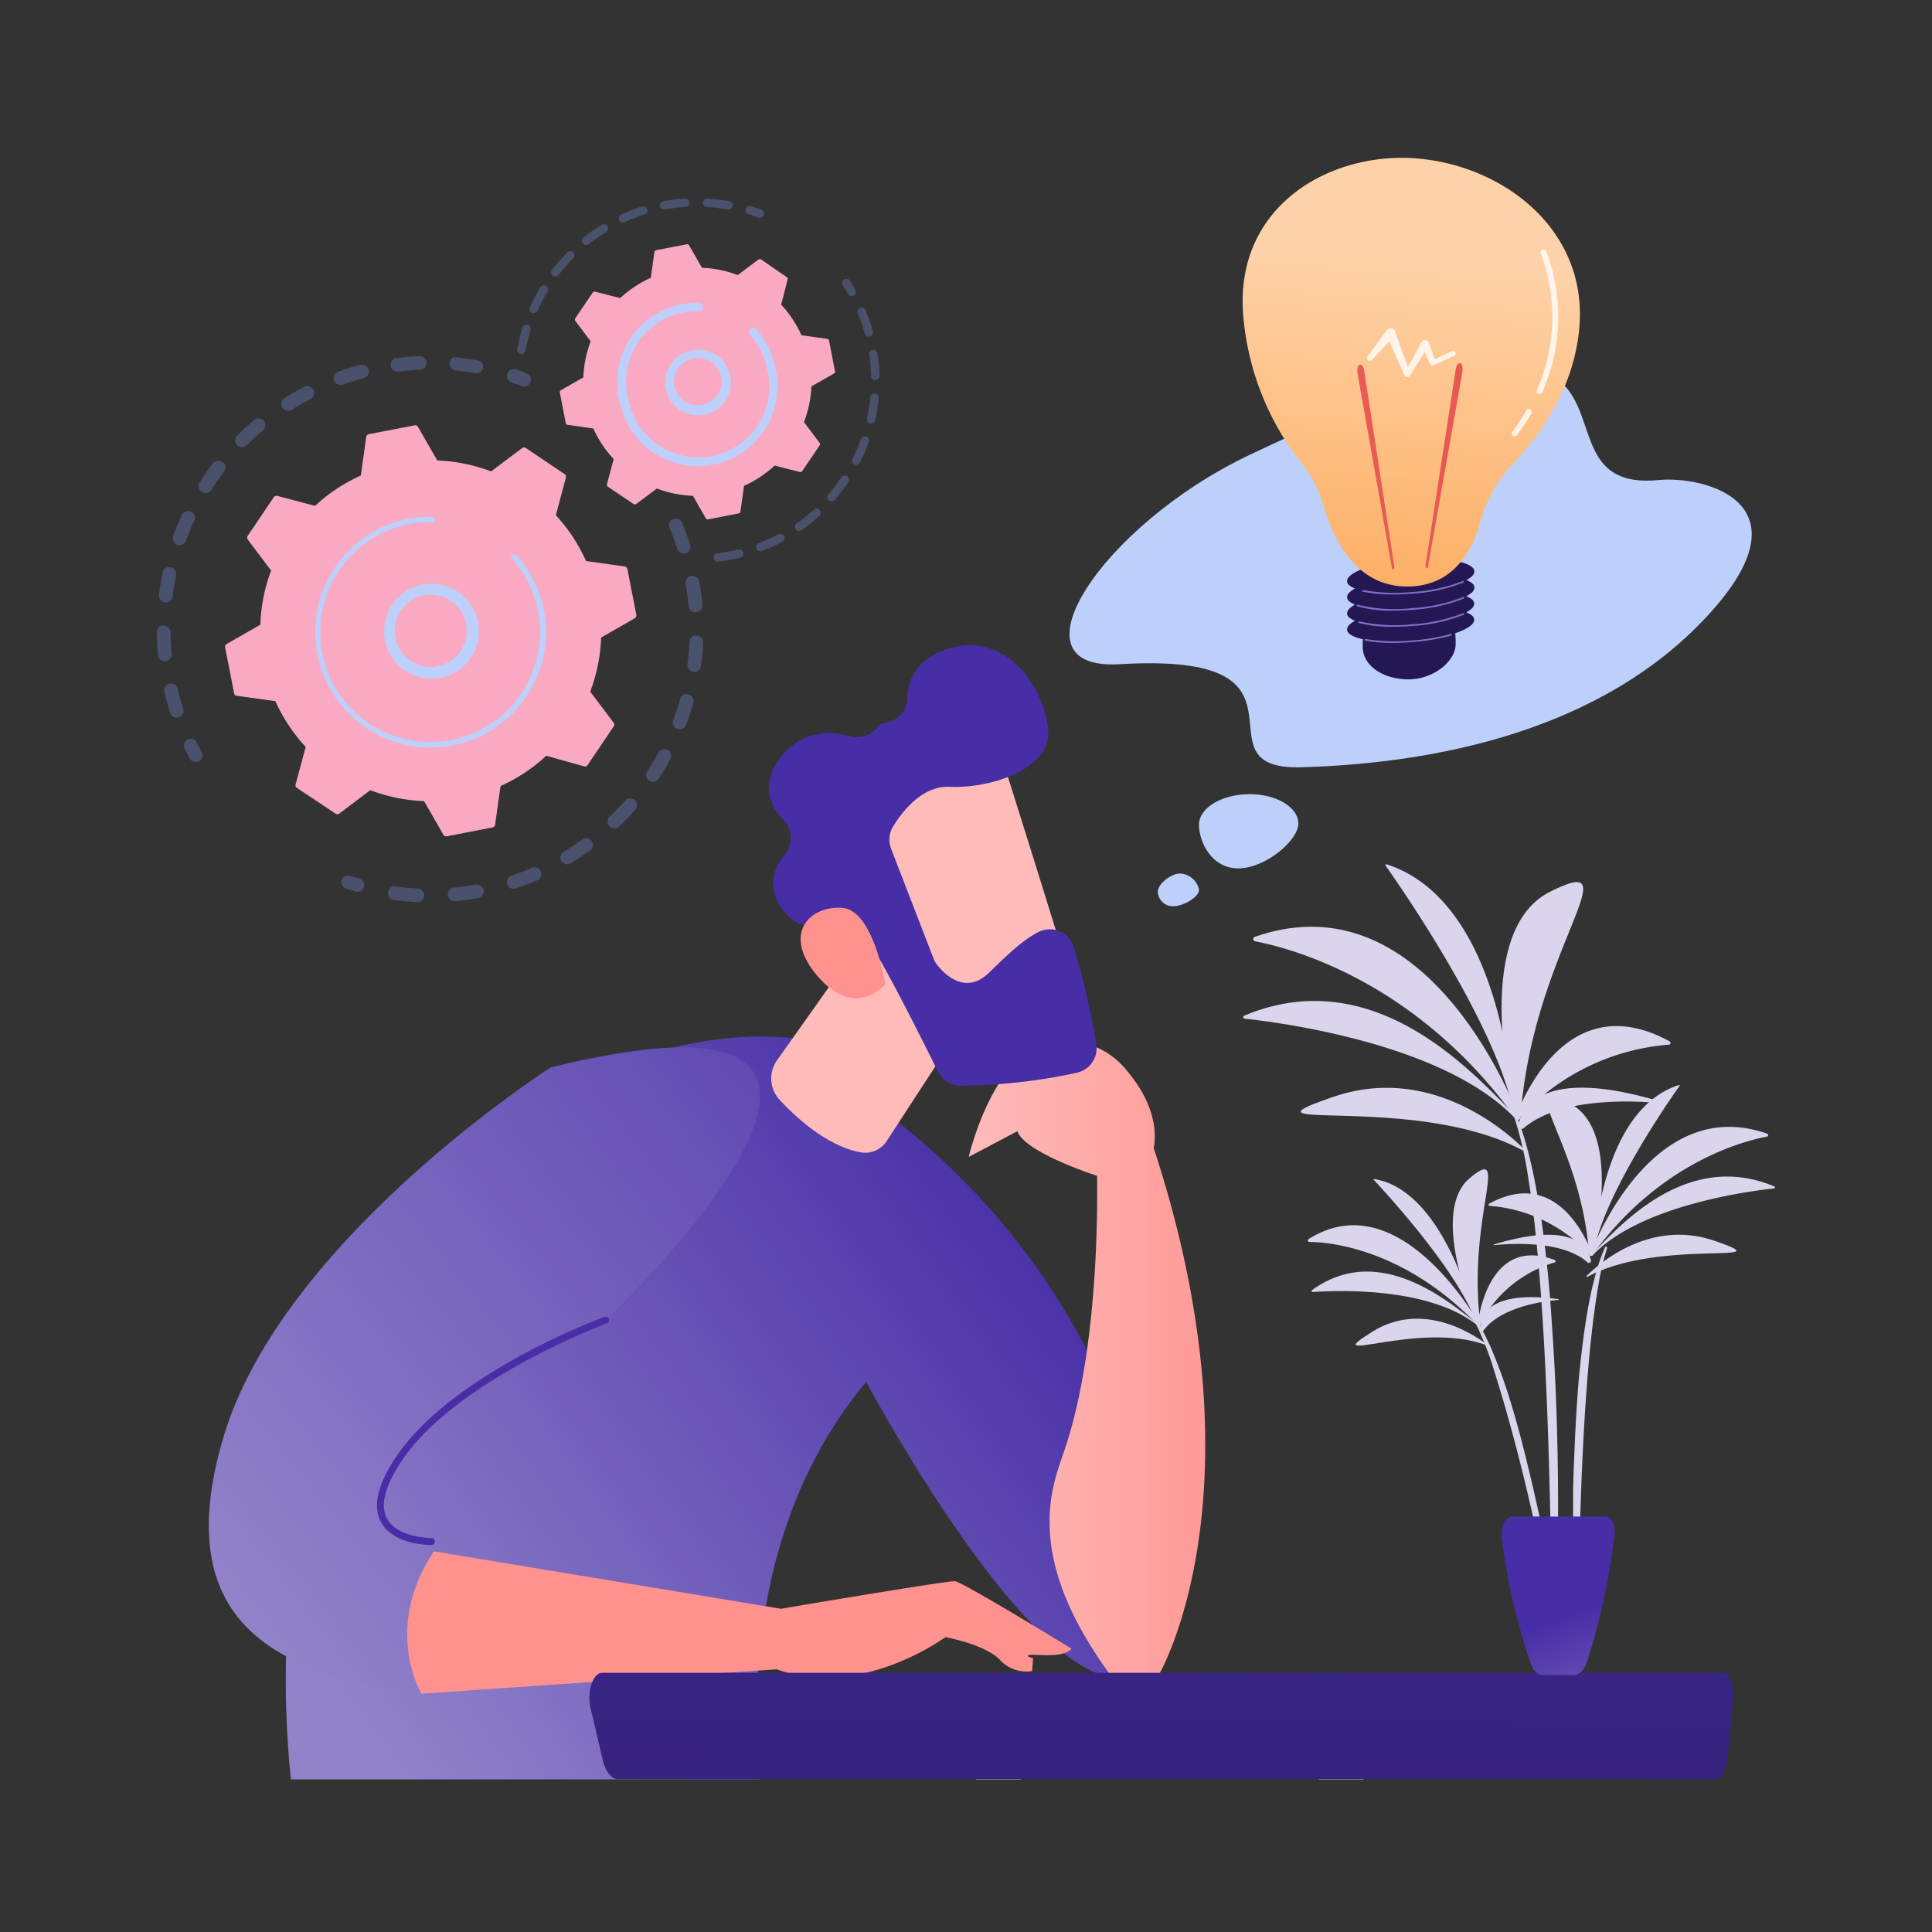 <svg xmlns="http://www.w3.org/2000/svg" xmlns:xlink="http://www.w3.org/1999/xlink" width="300" height="300" viewBox="0 0 300 300">
  <rect x="0" y="0" width="300" height="300" fill="#333333" stroke="none"/>
  <defs>
    <clipPath id="clip-path">
      <rect id="Rectángulo_6442" data-name="Rectángulo 6442" width="241.9" height="177.15" transform="translate(30.2 99.15)" fill="none"/>
    </clipPath>
    <linearGradient id="linear-gradient" x1="0.761" y1="-0.048" x2="0.425" y2="0.603" gradientUnits="objectBoundingBox">
      <stop offset="0" stop-color="#cb236d"/>
      <stop offset="1" stop-color="#4c246d"/>
    </linearGradient>
    <linearGradient id="linear-gradient-2" x1="0.936" y1="0.335" x2="0.259" y2="0.635" xlink:href="#linear-gradient"/>
    <linearGradient id="linear-gradient-3" x1="0.116" y1="0.841" x2="0.878" y2="0.201" gradientUnits="objectBoundingBox">
      <stop offset="0" stop-color="#9182ca"/>
      <stop offset="1" stop-color="#472ea6"/>
    </linearGradient>
    <linearGradient id="linear-gradient-4" y1="0.5" x2="1" y2="0.5" gradientUnits="objectBoundingBox">
      <stop offset="0" stop-color="#febbba"/>
      <stop offset="1" stop-color="#ff928e"/>
    </linearGradient>
    <linearGradient id="linear-gradient-5" x1="46.798" y1="-50.795" x2="47.981" y2="-51.604" xlink:href="#linear-gradient-4"/>
    <linearGradient id="linear-gradient-6" x1="-200.491" y1="45.139" x2="-201.682" y2="46.429" xlink:href="#linear-gradient-4"/>
    <linearGradient id="linear-gradient-7" x1="-144.616" y1="29.923" x2="-143.593" y2="29.923" gradientUnits="objectBoundingBox">
      <stop offset="0" stop-color="#241753"/>
      <stop offset="1" stop-color="#472ea6"/>
    </linearGradient>
    <linearGradient id="linear-gradient-8" x1="-562.511" y1="144.915" x2="-559.852" y2="142.363" xlink:href="#linear-gradient-4"/>
    <linearGradient id="linear-gradient-9" x1="0.023" y1="0.867" x2="1.202" y2="-0.024" xlink:href="#linear-gradient-3"/>
    <linearGradient id="linear-gradient-10" x1="0.772" y1="-6.302" x2="0.569" y2="-1.295" xlink:href="#linear-gradient-7"/>
    <linearGradient id="linear-gradient-11" x1="-80.442" y1="-120.854" x2="-80.215" y2="-120.854" xlink:href="#linear-gradient-4"/>
    <linearGradient id="linear-gradient-12" y1="0.5" x2="1.001" y2="0.5" gradientUnits="objectBoundingBox">
      <stop offset="0" stop-color="#9cfffb"/>
      <stop offset="1" stop-color="#9bfffa"/>
    </linearGradient>
    <linearGradient id="linear-gradient-13" x1="0" y1="0.5" x2="1" y2="0.5" xlink:href="#linear-gradient-12"/>
    <linearGradient id="linear-gradient-14" x1="-0.157" y1="8.817" x2="1.024" y2="-6.192" xlink:href="#linear-gradient-7"/>
    <linearGradient id="linear-gradient-15" x1="1.046" y1="-0.122" x2="2.927" y2="-1.957" xlink:href="#linear-gradient-7"/>
    <linearGradient id="linear-gradient-16" x1="-0.242" y1="16.938" x2="3.664" y2="-70.124" xlink:href="#linear-gradient-3"/>
    <linearGradient id="linear-gradient-17" x1="-0.184" y1="12.51" x2="3.037" y2="-44.666" xlink:href="#linear-gradient-3"/>
    <linearGradient id="linear-gradient-18" x1="-0.226" y1="13.394" x2="2.936" y2="-43.443" xlink:href="#linear-gradient-3"/>
    <linearGradient id="linear-gradient-19" x1="-0.328" y1="14.639" x2="3.019" y2="-42.922" xlink:href="#linear-gradient-3"/>
    <linearGradient id="linear-gradient-20" x1="0.506" y1="0.248" x2="0.446" y2="1.228" gradientUnits="objectBoundingBox">
      <stop offset="0" stop-color="#fed2a8"/>
      <stop offset="1" stop-color="#fda551"/>
    </linearGradient>
    <linearGradient id="linear-gradient-21" x1="10.25" y1="-1.046" x2="-3.14" y2="1.07" gradientUnits="objectBoundingBox">
      <stop offset="0" stop-color="#e1473d"/>
      <stop offset="1" stop-color="#e9605a"/>
    </linearGradient>
    <linearGradient id="linear-gradient-22" x1="11.338" y1="-1.212" x2="-2.057" y2="0.909" xlink:href="#linear-gradient-21"/>
    <linearGradient id="linear-gradient-23" x1="0.933" y1="1.761" x2="0.628" y2="0.615" xlink:href="#linear-gradient-3"/>
  </defs>
  <g id="Grupo_55520" data-name="Grupo 55520" transform="translate(-245 -7819)">
    <g id="CF1_empresa_copia_3" data-name="CF1_empresa copia 3" transform="translate(245 7819)">
      <rect id="Rectángulo_6441" data-name="Rectángulo 6441" width="300" height="300" fill="none"/>
      <g id="Grupo_55479" data-name="Grupo 55479" opacity="0.3">
        <path id="Trazado_111765" data-name="Trazado 111765" d="M104.63,80.58a1.05,1.05,0,0,1,1.28.6c.47,1.11.89,2.25,1.26,3.4a1.06,1.06,0,0,1-.68,1.33h0a1.06,1.06,0,0,1-1.32-.69c-.35-1.09-.76-2.17-1.2-3.23a1.07,1.07,0,0,1,.57-1.39Zm2.61,8.87h.12a1.07,1.07,0,0,1,1.23.86c.21,1.19.37,2.4.48,3.59a1.06,1.06,0,0,1-1,1.15,1,1,0,0,1-1.15-1c-.11-1.13-.26-2.28-.46-3.41A1.06,1.06,0,0,1,107.24,89.45Zm.59,9.23a1,1,0,0,1,.35,0,1.06,1.06,0,0,1,1,1.11,27.365,27.365,0,0,1-.33,3.61,1.06,1.06,0,1,1-2.1-.29c.15-1.13.26-2.28.31-3.42a1.07,1.07,0,0,1,.77-1.01Zm-1.49,9.14a1,1,0,0,1,.59,0,1.07,1.07,0,0,1,.74,1.31c-.33,1.16-.71,2.32-1.13,3.44a1.068,1.068,0,1,1-2-.75c.4-1.06.76-2.16,1.07-3.27a1,1,0,0,1,.73-.73Zm-3.49,8.57a1,1,0,0,1,.81.08,1.06,1.06,0,0,1,.43,1.44c-.57,1.06-1.2,2.1-1.86,3.11a1.07,1.07,0,0,1-1.78-1.17c.63-1,1.23-1.95,1.77-2.95a1,1,0,0,1,.63-.51ZM97.55,124a1.07,1.07,0,0,1,1.11,1.72c-.8.9-1.64,1.78-2.51,2.62a1.064,1.064,0,1,1-1.47-1.54c.83-.79,1.63-1.62,2.38-2.48a1.1,1.1,0,0,1,.49-.32ZM61,137.65a1,1,0,0,1,.45,0c1.13.15,2.28.26,3.42.31a1.061,1.061,0,1,1-.1,2.12c-1.2-.06-2.41-.16-3.61-.32a1.08,1.08,0,0,1-.91-1.2,1.06,1.06,0,0,1,.75-.91Zm29.68-7.46a1.06,1.06,0,0,1,.93,1.88c-1,.7-2,1.37-3,2a1.061,1.061,0,0,1-1.09-1.82c1-.59,1.94-1.22,2.87-1.89a.92.92,0,0,1,.32-.17Zm-20.43,7.64h.21c1.14-.1,2.28-.26,3.41-.46a1.061,1.061,0,1,1,.37,2.09c-1.18.21-2.39.38-3.58.49a1.07,1.07,0,0,1-.41-2.08Zm12.37-3.1a1.063,1.063,0,1,1,.72,2c-1.11.47-2.25.89-3.39,1.27h0a1.06,1.06,0,0,1-.64-2c1.09-.36,2.17-.76,3.22-1.21Z" fill="#7d97f4"/>
        <path id="Trazado_111766" data-name="Trazado 111766" d="M53.76,136a1,1,0,0,1,.63,0c.52.17,1.06.33,1.59.48a1.06,1.06,0,0,1-.58,2c-.56-.15-1.12-.32-1.66-.5a1.07,1.07,0,0,1-.69-1.34A1.11,1.11,0,0,1,53.76,136Z" fill="#7d97f4"/>
      </g>
      <g id="Grupo_55480" data-name="Grupo 55480" opacity="0.3">
        <path id="Trazado_111767" data-name="Trazado 111767" d="M29.32,114.75a1.06,1.06,0,0,1,1.26.55c.24.5.49,1,.75,1.48a1.06,1.06,0,0,1-1.87,1c-.27-.51-.54-1-.79-1.55a1.06,1.06,0,0,1,.49-1.42Z" fill="#7d97f4"/>
        <path id="Trazado_111768" data-name="Trazado 111768" d="M54.51,57.06l1.42-.4a1.065,1.065,0,1,1,.54,2.06c-1.1.29-2.18.62-3.23,1a1.07,1.07,0,0,1-1.36-.65,1.05,1.05,0,0,1,.64-1.35C53.17,57.49,53.84,57.27,54.51,57.06Zm6.92-1.46h.18c1.17-.15,2.37-.25,3.55-.29a1.061,1.061,0,0,1,.08,2.12,27.346,27.346,0,0,0-3.37.28,1.07,1.07,0,0,1-1.19-.93,1.05,1.05,0,0,1,.75-1.18ZM47.4,60a1.063,1.063,0,0,1,.8,1.96c-1,.52-2,1.09-2.94,1.69a1.06,1.06,0,0,1-1.13-1.79,32.24,32.24,0,0,1,3.09-1.78Zm23.14-4.48a1.1,1.1,0,0,1,.41,0c1.17.12,2.36.28,3.53.5A1.06,1.06,0,0,1,74.09,58c-1.1-.21-2.23-.36-3.35-.47a1.07,1.07,0,0,1-.2-2.08ZM39.84,65a1.07,1.07,0,0,1,1,1.83c-.86.72-1.7,1.49-2.5,2.29a1.061,1.061,0,1,1-1.5-1.5c.84-.84,1.72-1.65,2.63-2.41A1,1,0,0,1,39.84,65Zm-6.26,6.6a1.09,1.09,0,0,1,1,.17,1.06,1.06,0,0,1,.2,1.49c-.68.9-1.33,1.83-1.93,2.78A1.081,1.081,0,1,1,31,74.92c.63-1,1.31-2,2-2.92a1,1,0,0,1,.58-.38ZM28.9,79.43a1.08,1.08,0,0,1,.75,0,1.06,1.06,0,0,1,.52,1.41c-.46,1-.9,2.08-1.28,3.14a1.065,1.065,0,0,1-2-.73c.4-1.11.85-2.22,1.34-3.29a1.11,1.11,0,0,1,.67-.53ZM26,88.08a1.18,1.18,0,0,1,.53,0,1.07,1.07,0,0,1,.82,1.26c-.24,1.1-.43,2.23-.57,3.34a1.06,1.06,0,0,1-2.1-.26c.14-1.18.34-2.36.59-3.52a1,1,0,0,1,.73-.82Zm-.89,9.06a.92.92,0,0,1,.29,0,1.06,1.06,0,0,1,1.08,1c0,1.13.07,2.26.18,3.38a1.06,1.06,0,1,1-2.11.21c-.12-1.18-.18-2.38-.2-3.56a1.07,1.07,0,0,1,.8-1.03Zm1.11,9h.07a1.06,1.06,0,0,1,1.28.79c.19.8.4,1.61.64,2.4l.27.86a1.06,1.06,0,0,1-2,.65c-.1-.29-.19-.59-.28-.89-.25-.84-.48-1.69-.68-2.54a1.06,1.06,0,0,1,.74-1.24Z" fill="#7d97f4"/>
        <path id="Trazado_111769" data-name="Trazado 111769" d="M79.47,57.36a1.08,1.08,0,0,1,.64,0c.55.18,1.1.38,1.64.58a1.068,1.068,0,1,1-.75,2c-.51-.19-1-.38-1.56-.55a1.067,1.067,0,0,1,.03-2.03Z" fill="#7d97f4"/>
      </g>
      <path id="Trazado_111770" data-name="Trazado 111770" d="M81.66,69.57a.5.5,0,0,0-.58,0L76.26,73.2a26.37,26.37,0,0,0-8.36-1.7l-3-5.22a.48.48,0,0,0-.52-.24l-7.12,1.38a.5.5,0,0,0-.39.42l-.84,6a26.27,26.27,0,0,0-7.11,4.71L43.06,77a.52.52,0,0,0-.54.2l-4.05,6a.51.51,0,0,0,0,.58L42.1,88.6A26.15,26.15,0,0,0,40.43,97l-5.23,3a.51.51,0,0,0-.24.53l1.39,7.11a.49.49,0,0,0,.41.4l6,.84a26.3,26.3,0,0,0,4.71,7.1L45.9,121.8a.48.48,0,0,0,.2.54l6,4a.5.5,0,0,0,.57,0l4.83-3.64a26.37,26.37,0,0,0,8.35,1.7l3,5.22a.48.48,0,0,0,.52.24l7.11-1.38a.5.5,0,0,0,.4-.42l.84-6a26.27,26.27,0,0,0,7.11-4.71L90.7,119a.5.5,0,0,0,.54-.2l4.05-6a.5.5,0,0,0,0-.58l-3.64-4.82A26.43,26.43,0,0,0,93.34,99l5.23-3a.51.51,0,0,0,.24-.53l-1.39-7.11a.5.5,0,0,0-.42-.4l-6-.84A26.22,26.22,0,0,0,86.31,80l1.56-5.84a.48.48,0,0,0-.2-.54Z" fill="#f9aac2"/>
      <path id="Trazado_111771" data-name="Trazado 111771" d="M64.78,91a7.362,7.362,0,1,1-.98.39A6.81,6.81,0,0,1,64.78,91Zm3.71,12.32a5.6,5.6,0,1,0-3.5-.1,5.45,5.45,0,0,0,3.5.11Z" fill="#bdd0fb"/>
      <path id="Trazado_111772" data-name="Trazado 111772" d="M61.6,81a17.831,17.831,0,0,1,1.78-.45h0l.58-.1a18.28,18.28,0,0,1,2.86-.23h.36a.43.43,0,0,1,.4.31.51.51,0,0,1,0,.13.42.42,0,0,1-.43.41,17.6,17.6,0,0,0-3.62.32,17.08,17.08,0,0,0-13.49,20c.12.58.26,1.14.42,1.7a17.06,17.06,0,0,0,33.07-8.23c-.11-.57-.25-1.13-.41-1.68a16.92,16.92,0,0,0-3.63-6.45.32.32,0,0,1-.09-.17.4.4,0,0,1,.12-.43.42.42,0,0,1,.6,0A17.9,17.9,0,0,1,84,92.92a17.6,17.6,0,0,1,.44,1.77,17.91,17.91,0,0,1-34.72,8.64c-.17-.59-.32-1.18-.44-1.79A17.92,17.92,0,0,1,61.6,81Z" fill="#bdd0fb"/>
      <g id="Grupo_55481" data-name="Grupo 55481" opacity="0.3">
        <path id="Trazado_111773" data-name="Trazado 111773" d="M131.23,43.3a.67.67,0,0,1,.74.27q.45.7.87,1.44a.65.65,0,0,1-.24.89.66.66,0,0,1-.9-.24c-.26-.47-.54-.92-.83-1.37a.65.65,0,0,1,.19-.91Z" fill="#7d97f4"/>
        <path id="Trazado_111774" data-name="Trazado 111774" d="M133.59,47.76a.66.66,0,0,1,.79.38,28.378,28.378,0,0,1,1,2.72,2.231,2.231,0,0,0,.17.58.69.69,0,0,1-.46.81.67.67,0,0,1-.81-.46,2.066,2.066,0,0,0-.16-.56c-.26-.87-.58-1.74-.93-2.59a.65.65,0,0,1,.35-.85Zm1.83,6.56h.09a.66.66,0,0,1,.75.55,29,29,0,0,1,.31,3.48.66.66,0,0,1-.64.67.65.65,0,0,1-.67-.63,26.42,26.42,0,0,0-.3-3.32.66.66,0,0,1,.46-.75Zm.18,6.81a.74.74,0,0,1,.26,0,.65.65,0,0,1,.59.71,28.5,28.5,0,0,1-.56,3.45.65.65,0,0,1-.78.5.66.66,0,0,1-.5-.78,26.5,26.5,0,0,0,.53-3.29.67.67,0,0,1,.46-.59Zm-1.49,6.65a.64.64,0,0,1,.41,0,.66.66,0,0,1,.4.84,31.332,31.332,0,0,1-1.38,3.21.66.66,0,0,1-.89.28.65.65,0,0,1-.28-.88,26.812,26.812,0,0,0,1.31-3.06.68.68,0,0,1,.43-.39ZM131,73.86a.65.65,0,0,1,.73,1,28.481,28.481,0,0,1-2.11,2.77.65.65,0,0,1-.93.07.66.66,0,0,1-.07-.92,25.739,25.739,0,0,0,2-2.65.66.66,0,0,1,.38-.27ZM126.59,79a.63.63,0,0,1,.67.18.67.67,0,0,1,0,.93,29.514,29.514,0,0,1-2.73,2.17.66.66,0,1,1-.76-1.07,27.241,27.241,0,0,0,2.61-2.07A.52.52,0,0,1,126.59,79ZM121,82.91a.66.66,0,0,1,.5,1.21,28.481,28.481,0,0,1-3.19,1.43.652.652,0,1,1-.46-1.22,28.58,28.58,0,0,0,3-1.37Zm-9.73,3h.12a25.368,25.368,0,0,0,2.85-.5l.43-.09a.654.654,0,0,1,.31,1.27l-.45.1a27.913,27.913,0,0,1-3,.52.66.66,0,0,1-.73-.57.68.68,0,0,1,.48-.71Z" fill="#7d97f4"/>
      </g>
      <g id="Grupo_55482" data-name="Grupo 55482" opacity="0.3">
        <path id="Trazado_111775" data-name="Trazado 111775" d="M99.68,32.07a.65.65,0,0,1,.82.43.66.66,0,0,1-.43.82A27.561,27.561,0,0,0,97,34.49a.653.653,0,0,1-.54-1.19,28.15,28.15,0,0,1,3.2-1.23Zm3.26-.82h.07a27.71,27.71,0,0,1,3.4-.43.66.66,0,0,1,.09,1.31,27.231,27.231,0,0,0-3.25.41.66.66,0,0,1-.77-.52.65.65,0,0,1,.46-.77Zm-9.35,3.59a.67.67,0,0,1,.75.29.65.65,0,0,1-.22.9,26.291,26.291,0,0,0-2.68,1.88.65.65,0,0,1-.92-.1.66.66,0,0,1,.1-.93,28.889,28.889,0,0,1,2.81-2Zm16-4a.91.91,0,0,1,.23,0,27.839,27.839,0,0,1,3.41.41.64.64,0,0,1,.53.76.66.66,0,0,1-.76.53,25.5,25.5,0,0,0-3.25-.39.66.66,0,0,1-.16-1.28ZM88.35,39a.68.68,0,0,1,.65.16.66.66,0,0,1,0,.93,29.712,29.712,0,0,0-2.15,2.47.66.66,0,1,1-1-.8,27.938,27.938,0,0,1,2.26-2.59.62.62,0,0,1,.24-.17Zm-4.09,5.31a.64.64,0,0,1,.52.06.66.66,0,0,1,.23.9,27.6,27.6,0,0,0-1.5,2.91.66.66,0,1,1-1.2-.53,29.258,29.258,0,0,1,1.57-3,.64.64,0,0,1,.38-.33Zm-2.7,6.13a.62.62,0,0,1,.38,0,.65.65,0,0,1,.43.82,26.7,26.7,0,0,0-.75,3.18.67.67,0,0,1-.76.54.66.66,0,0,1-.54-.76,29.5,29.5,0,0,1,.8-3.34.63.63,0,0,1,.44-.43Z" fill="#7d97f4"/>
        <path id="Trazado_111776" data-name="Trazado 111776" d="M116.25,32a.62.62,0,0,1,.38,0q.81.26,1.59.54a.66.66,0,0,1,.38.85.65.65,0,0,1-.84.38c-.5-.18-1-.36-1.52-.52a.66.66,0,0,1-.43-.82.67.67,0,0,1,.44-.43Z" fill="#7d97f4"/>
      </g>
      <path id="Trazado_111777" data-name="Trazado 111777" d="M118.18,40.28a.33.33,0,0,0-.39,0l-3.23,2.43A17.78,17.78,0,0,0,109,41.58l-2-3.49a.32.32,0,0,0-.35-.16l-4.76.92a.34.34,0,0,0-.27.28l-.56,4a17.71,17.71,0,0,0-4.76,3.16l-3.9-1a.34.34,0,0,0-.36.14l-2.71,4a.33.33,0,0,0,0,.39L91.72,53a17.84,17.84,0,0,0-1.14,5.6l-3.49,2a.32.32,0,0,0-.16.35l.92,4.76a.33.33,0,0,0,.28.26l4,.57a17.5,17.5,0,0,0,3.16,4.75L94.24,75.2a.34.34,0,0,0,.14.36l4,2.71a.35.35,0,0,0,.39,0L102,75.86a17.56,17.56,0,0,0,5.6,1.13l2,3.5a.33.33,0,0,0,.35.16l4.76-.93a.32.32,0,0,0,.26-.28l.57-4a17.47,17.47,0,0,0,4.75-3.15l3.91,1a.34.34,0,0,0,.36-.13l2.71-4a.35.35,0,0,0,0-.39l-2.43-3.23A17.5,17.5,0,0,0,126,60l3.5-2a.33.33,0,0,0,.16-.35l-.93-4.76a.33.33,0,0,0-.28-.27l-4-.56a17.68,17.68,0,0,0-3.15-4.76l1-3.9a.33.33,0,0,0-.13-.36Z" fill="#f9aac2"/>
      <path id="Trazado_111778" data-name="Trazado 111778" d="M106.86,54.53a5.1,5.1,0,1,1-.68.27A4.37,4.37,0,0,1,106.86,54.53Zm2.48,8.25a3,3,0,0,0,.5-.19,3.65,3.65,0,1,0-3.11-6.6h0a3.648,3.648,0,0,0,2.61,6.79Z" fill="#bdd0fb"/>
      <path id="Trazado_111779" data-name="Trazado 111779" d="M104.66,47.55a11.438,11.438,0,0,1,1.22-.3,12.31,12.31,0,0,1,2.5-.23h.12a.65.65,0,0,1,.61.47.64.64,0,0,1,0,.2.66.66,0,0,1-.67.64,11.51,11.51,0,0,0-2.34.21h-.13a11,11,0,0,0-6.86,4.56h0a.431.431,0,0,0,0,.07,10.92,10.92,0,0,0-1.68,8.28,10.38,10.38,0,0,0,.27,1.1,11.031,11.031,0,1,0,21.41-5.32,9.642,9.642,0,0,0-.27-1.09A11,11,0,0,0,116.46,52a.69.69,0,0,1-.14-.25.65.65,0,0,1,1.11-.63,12.34,12.34,0,0,1,2.63,4.68,10.219,10.219,0,0,1,.31,1.21,12.369,12.369,0,0,1-24,6,10.059,10.059,0,0,1-.31-1.23,12.38,12.38,0,0,1,8.6-14.23Z" fill="#bdd0fb"/>
      <g id="Grupo_55483" data-name="Grupo 55483" clip-path="url(#clip-path)">
        <path id="Trazado_111780" data-name="Trazado 111780" d="M253.51,387.77c-62-76.51-138.59-96.43-138.59-96.43l1.94,18.94,128.91,90.15c4.31-2.31,6.77-6.54,8.13-9.52a3,3,0,0,0-.39-3.14Z" fill="url(#linear-gradient)"/>
        <path id="Trazado_111781" data-name="Trazado 111781" d="M252.17,396c-19.35-21.21-67-67.37-119.26-86.54a17.76,17.76,0,0,1-9.9-9l-7.82-16.31s-38.14-8.94-61.64,15.66c0,0,1.43,23.41,31,32,27.55,8,109.18,40.41,157.33,76.75a3.08,3.08,0,0,0,3.73,0,23.1,23.1,0,0,0,7.24-9.28A3.11,3.11,0,0,0,252.17,396Z" fill="url(#linear-gradient-2)"/>
        <path id="Trazado_111782" data-name="Trazado 111782" d="M49.41,299.52s7.78,3.4,21.11-2.76S120.13,290,120.13,290s-11.75-44,14.36-75.43c0,0,21,39.36,35.8,45.23l6.62.31V232s-5.61-34.66-41.12-60.55l-11-10S85.86,153.66,59.43,200,49.41,299.52,49.41,299.52Z" fill="url(#linear-gradient-3)"/>
        <path id="Trazado_111783" data-name="Trazado 111783" d="M179.15,178.27c.37-2,.5-6.5-4.2-12.06a12.28,12.28,0,0,0-14.36-3.64c-7.15,4-10.17,17.08-10.17,17.08l7.56-4c1.15,3.33,12.31,6.91,12.31,6.91h.06c.11,7.23-.06,28.32-5.19,43-2,5.74-6.1,16.42,7.4,34.72l7.43-.31S196.65,231.62,179.15,178.27Z" fill="url(#linear-gradient-4)"/>
        <path id="Trazado_111784" data-name="Trazado 111784" d="M141.36,135.41l-20.7,29.23a4.87,4.87,0,0,0,.43,6.17c2.78,3,7.49,7.18,12.56,8.13a4,4,0,0,0,4-1.7l11-16.9S150.82,133.79,141.36,135.41Z" fill="url(#linear-gradient-5)"/>
        <path id="Trazado_111785" data-name="Trazado 111785" d="M155.1,116.41c.35.46,11.55,36.77,11.55,36.77l-20.87,6L130.05,126.3S149.33,108.71,155.1,116.41Z" fill="url(#linear-gradient-6)"/>
        <path id="Trazado_111786" data-name="Trazado 111786" d="M138.33,131.69l6.65,17.2a4,4,0,0,0,.59,1c1.11,1.39,4.36,4.69,8,1.16,2.72-2.67,5.28-5.13,7.73-6.35a3.88,3.88,0,0,1,5.44,2.4,117.646,117.646,0,0,1,3.5,15.08,3.91,3.91,0,0,1-3.06,4.4,86.321,86.321,0,0,1-18.16,2,3.9,3.9,0,0,1-3.37-2.18c-2.41-4.86-8.44-16.92-10.72-20.13-2.08-3-6.8-2.94-9.2-2.71a3.91,3.91,0,0,1-3-1c-1.92-1.8-4.49-5.43-.83-9.93a3.93,3.93,0,0,0-.23-5.25c-2-2.11-3.7-5.46-.51-9.68,3.39-4.46,8-4.22,11.06-3.33a3.87,3.87,0,0,0,4-1.45,2,2,0,0,1,1.27-.71,3.87,3.87,0,0,0,3.39-3.67c.08-2.82,1.3-6.1,6-7.7,9.1-3.13,15.09,5.58,15.85,12.18s-9.3,9.44-15.28,9.16c-4.13-.19-7.19,3.61-8.67,6a3.93,3.93,0,0,0-.45,3.51Z" fill="url(#linear-gradient-7)"/>
        <path id="Trazado_111787" data-name="Trazado 111787" d="M137.47,152.85s-1.82-11.45-6.62-11.87-9.33,3.64-4.39,10C132.61,158.79,137.47,152.85,137.47,152.85Z" fill="url(#linear-gradient-8)"/>
        <path id="Trazado_111788" data-name="Trazado 111788" d="M85.53,165.74s-41.72,26.62-50.86,57.51S46,260.23,65.45,263l1.46-23.59s-13.63,0-4.93-12.9S94.05,205,94.05,205,153.28,149.1,85.53,165.74Z" fill="url(#linear-gradient-9)"/>
        <path id="Trazado_111789" data-name="Trazado 111789" d="M66.91,239.91c-.24,0-5.87,0-7.77-3.61-1.3-2.44-.49-5.85,2.39-10.12,8.7-12.89,31.37-21.35,32.34-21.7a.55.55,0,0,1,.69.32.54.54,0,0,1-.32.69c-.24.08-23.32,8.69-31.82,21.29-2.64,3.92-3.43,6.95-2.33,9,1.59,3,6.77,3.05,6.82,3.05a.54.54,0,1,1,0,1.07Z" fill="url(#linear-gradient-10)"/>
        <path id="Trazado_111790" data-name="Trazado 111790" d="M65.45,263s-6.1-10.08,1.93-22.11l53.89,8.92s25.79-4.37,27-4.28S166.37,256,166.37,256s-.57,1.2-4.57,1-1.38.48-1.38.48l-.15,2a5.56,5.56,0,0,1-5-1.74c-2.24-2.38-8.46-3.53-8.46-3.53s-13.21,9.76-26.2,5Z" fill="url(#linear-gradient-11)"/>
        <path id="Trazado_111791" data-name="Trazado 111791" d="M143.86,433a3,3,0,0,1-1.27-.27,3.3,3.3,0,0,1-1.67-4.3L208,268.54a3.17,3.17,0,0,1,4.21-1.71,3.31,3.31,0,0,1,1.68,4.3L146.8,431A3.19,3.19,0,0,1,143.86,433Z" fill="url(#linear-gradient-12)"/>
        <path id="Trazado_111792" data-name="Trazado 111792" d="M219.48,433a3.19,3.19,0,0,1-2.94-2L149.41,271.13a3.3,3.3,0,0,1,1.67-4.3,3.17,3.17,0,0,1,4.21,1.71l67.13,159.85a3.31,3.31,0,0,1-1.68,4.3,3,3,0,0,1-1.26.31Z" fill="url(#linear-gradient-13)"/>
        <path id="Trazado_111793" data-name="Trazado 111793" d="M269.13,263.77a5.94,5.94,0,0,0-.36-2.8c-.33-.77-.81-1.22-1.33-1.22H93.5c-.67,0-1.3.67-1.66,1.79a7.13,7.13,0,0,0-.13,3.73l1.88,8c.43,1.83,1.37,3,2.4,3H266.25c1,0,1.78-1.33,2-3.18Z" fill="url(#linear-gradient-14)"/>
      </g>
      <path id="Trazado_111794" data-name="Trazado 111794" d="M193.9,70.7c-22.77,10.87-37.74,33.5-20.05,32.44,33.2-2,10.79,16.51,28.25,16s44.48-4.27,62.17-22.6.49-22.7-6.68-22C234,76.86,265.23,36.65,193.9,70.7Z" fill="#bdd0fb"/>
      <path id="Trazado_111795" data-name="Trazado 111795" d="M186.18,128.11c0,2.58,1.95,6.81,6.21,6.73s9.27-4.44,9.22-7-3.54-4.6-7.8-4.52S186.13,125.53,186.18,128.11Z" fill="#bdd0fb"/>
      <path id="Trazado_111796" data-name="Trazado 111796" d="M179.79,138.5a2.34,2.34,0,0,0,2.45,2.22c1.33,0,4-1.35,3.94-2.6a3.157,3.157,0,0,0-3-2.48C181.85,135.66,179.76,137.25,179.79,138.5Z" fill="#bdd0fb"/>
      <path id="Trazado_111797" data-name="Trazado 111797" d="M228.94,91.18c0-.43-.48-.8-1.23-1.1.82-.45,1.27-.93,1.23-1.4-.12-1.43-4.63-2.23-10.09-1.79s-9.79,2-9.67,3.38c0,.43.48.81,1.22,1.11-.81.45-1.26.93-1.22,1.4s.48.8,1.22,1.11c-.81.44-1.26.92-1.22,1.4s.48.8,1.22,1.1c-.81.45-1.26.93-1.22,1.4,0,.63,1,1.14,2.44,1.47a13.563,13.563,0,0,0,0,1.54c.22,2.63,3.17,4.69,7.08,4.69s7.3-2.81,7.33-5.44a13,13,0,0,0-.07-1.72c1.87-.63,3-1.39,2.95-2.13,0-.43-.48-.81-1.23-1.11.82-.45,1.27-.93,1.23-1.4s-.48-.8-1.23-1.11C228.53,92.14,229,91.66,228.94,91.18Z" fill="url(#linear-gradient-15)"/>
      <path id="Trazado_111798" data-name="Trazado 111798" d="M216.33,99.83a23.922,23.922,0,0,1-4.33-.35.133.133,0,1,1,.05-.26,28.07,28.07,0,0,0,7.21.23,31.141,31.141,0,0,0,6-1,.12.12,0,0,1,.16.08.13.13,0,0,1-.08.17,31.76,31.76,0,0,1-6.1,1C218.26,99.79,217.27,99.83,216.33,99.83Z" fill="url(#linear-gradient-16)"/>
      <path id="Trazado_111799" data-name="Trazado 111799" d="M216.35,97.32a21,21,0,0,1-5.31-.57.14.14,0,0,1-.09-.17.13.13,0,0,1,.16-.09,25.3,25.3,0,0,0,8.15.45,25.89,25.89,0,0,0,7.92-1.72.13.13,0,0,1,.17.06.14.14,0,0,1-.06.18,26.18,26.18,0,0,1-8,1.74C218.28,97.28,217.29,97.32,216.35,97.32Z" fill="url(#linear-gradient-17)"/>
      <path id="Trazado_111800" data-name="Trazado 111800" d="M216.33,94.82a19.2,19.2,0,0,1-5.61-.68.13.13,0,0,1-.08-.16.14.14,0,0,1,.17-.09,23.7,23.7,0,0,0,8.45.54,25.59,25.59,0,0,0,7.92-1.72.13.13,0,0,1,.17.06.14.14,0,0,1-.06.18,25.89,25.89,0,0,1-8,1.74C218.26,94.78,217.27,94.82,216.33,94.82Z" fill="url(#linear-gradient-18)"/>
      <path id="Trazado_111801" data-name="Trazado 111801" d="M216.34,92.31a22.89,22.89,0,0,1-4.72-.43.133.133,0,0,1,.06-.26,27.32,27.32,0,0,0,7.58.31,26.14,26.14,0,0,0,7.88-1.71.13.13,0,1,1,.1.24,26,26,0,0,1-8,1.73Q217.77,92.31,216.34,92.31Z" fill="url(#linear-gradient-19)"/>
      <path id="Trazado_111802" data-name="Trazado 111802" d="M205.52,78.53a18.48,18.48,0,0,0-3.31-6.45A42.7,42.7,0,0,1,193,48.29c-.95-16.52,13.71-24.8,27.09-23.68s26.57,11.09,25.13,26.46c-.89,9.46-6.19,16.64-10.13,20.76a22,22,0,0,0-5.26,9.31c-1.18,4.28-4,9.6-10.69,9.92C210.49,91.48,206.9,83.41,205.52,78.53Z" fill="url(#linear-gradient-20)"/>
      <path id="Trazado_111803" data-name="Trazado 111803" d="M221.36,87.77l4.69-30.44c.09-.63.4-1,.69-.95s.43.71.34,1.34v.05l-5.33,30.16c0,.23-.16.37-.26.32S221.33,88,221.36,87.77Z" fill="url(#linear-gradient-21)"/>
      <path id="Trazado_111804" data-name="Trazado 111804" d="M216.51,88l-4.68-30.44c-.1-.63-.41-1-.69-.94s-.44.7-.35,1.33h0l5.33,30.16c0,.23.16.37.26.32S216.54,88.23,216.51,88Z" fill="url(#linear-gradient-22)"/>
      <path id="Trazado_111805" data-name="Trazado 111805" d="M226,54.71a.49.49,0,0,0-.61-.16l-2.61,1.22-.9-2.57a.53.53,0,0,0-.32-.32.63.63,0,0,0-.8.24h0L218.62,57l-2-5.56h0a.62.62,0,0,0-.3-.34.79.79,0,0,0-1,.19l-3,4.13a.37.37,0,0,0,.1.52.51.51,0,0,0,.64-.07L215.73,53l2.37,5.3h0a.41.41,0,0,0,.2.21.51.51,0,0,0,.63-.17l2.29-3.67.86,1.86h0a.48.48,0,0,0,.61.16l3.1-1.44a.37.37,0,0,0,.21-.54Z" fill="#fff" opacity="0.79"/>
      <path id="Trazado_111806" data-name="Trazado 111806" d="M235.2,67.77a.45.45,0,0,1-.36-.73A35.579,35.579,0,0,0,237,63.73a.46.46,0,0,1,.62-.17.47.47,0,0,1,.17.63,37.551,37.551,0,0,1-2.24,3.4A.46.46,0,0,1,235.2,67.77Z" fill="#fff" opacity="0.79"/>
      <path id="Trazado_111807" data-name="Trazado 111807" d="M239.05,61.16a.39.39,0,0,1-.18,0,.46.46,0,0,1-.24-.6,27.91,27.91,0,0,0,.64-21.15.47.47,0,0,1,.23-.61.46.46,0,0,1,.6.23,28.85,28.85,0,0,1-.63,21.9.45.45,0,0,1-.42.23Z" fill="#fff" opacity="0.79"/>
      <path id="Trazado_111808" data-name="Trazado 111808" d="M235.61,172.72c-3.7-8.8-17.08-35.5-40.75-27.25a.36.36,0,0,0,0,.69c5.22,1,24.56,5.86,40.07,26.91a.382.382,0,1,0,.68-.35Z" fill="#dad5ed"/>
      <path id="Trazado_111809" data-name="Trazado 111809" d="M235.4,173.27c-5.32-5-21.17-24.42-42.21-15.55a.24.24,0,0,0,.06.46c5.21.55,31,3.82,42.05,15.52C235.59,174,235.71,173.56,235.4,173.27Z" fill="#dad5ed"/>
      <path id="Trazado_111810" data-name="Trazado 111810" d="M234.9,171.07c-.5-6.64-3.47-31.69-19.6-36.86a.13.13,0,0,0-.15.2c1.94,2.74,16.09,23,19.5,36.7a.13.13,0,0,0,.25-.04Z" fill="#dad5ed"/>
      <path id="Trazado_111811" data-name="Trazado 111811" d="M236.51,178.67a.14.14,0,0,0,.17-.22c-2.85-2.84-14.66-13.27-29.64-8.13C190.07,176.14,219.79,169.6,236.51,178.67Z" fill="#dad5ed"/>
      <path id="Trazado_111812" data-name="Trazado 111812" d="M236.12,173.47a.43.43,0,0,1-.85.07c-1.79-7.87-5.58-29.57,5.46-35.09C253.79,131.92,237.89,147.74,236.12,173.47Z" fill="#dad5ed"/>
      <path id="Trazado_111813" data-name="Trazado 111813" d="M235.36,173.42c1.85-4.83,9-19.84,23.88-11.73a.28.28,0,0,1-.12.53,35,35,0,0,0-23.28,11.48.28.28,0,0,1-.48-.28Z" fill="#dad5ed"/>
      <path id="Trazado_111814" data-name="Trazado 111814" d="M235.76,174.63c.68-3,4.24-9,22.35-3.49a.1.1,0,0,1,0,.19c-3.56-.37-15.58-1.19-21.48,3.82a.52.52,0,0,1-.87-.52Z" fill="#dad5ed"/>
      <path id="Trazado_111815" data-name="Trazado 111815" d="M241,256.31V251.1l-.08-5.26c0-3.51-.11-7-.19-10.52-.16-7-.36-14-.68-21s-.75-14-1.42-21c-.34-3.48-.76-7-1.32-10.4a58.891,58.891,0,0,0-2.41-10.18l.31-.13a40.515,40.515,0,0,1,1.74,5l.35,1.28c.11.42.21.85.31,1.28l.31,1.29.27,1.29c.7,3.46,1.24,6.94,1.66,10.44s.76,7,1,10.5.47,7,.64,10.53.27,7,.35,10.53.11,7,.09,10.54-.06,7-.15,10.54l-.18,5.27-.12,2.63-.08,1.32v.66a2.589,2.589,0,0,1-.07.7Z" fill="#dad5ed"/>
      <path id="Trazado_111816" data-name="Trazado 111816" d="M247.09,194.28c2.48-5.9,11.44-23.78,27.3-18.25a.24.24,0,0,1,0,.46c-3.49.65-16.45,3.92-26.84,18a.253.253,0,0,1-.46-.21Z" fill="#dad5ed"/>
      <path id="Trazado_111817" data-name="Trazado 111817" d="M247.23,194.65c3.56-3.36,14.18-16.36,28.28-10.42a.16.16,0,0,1-.05.31c-3.48.37-20.78,2.56-28.16,10.4C247.1,195.14,247,194.85,247.23,194.65Z" fill="#dad5ed"/>
      <path id="Trazado_111818" data-name="Trazado 111818" d="M247.56,193.18c.34-4.45,2.33-21.23,13.14-24.7a.09.09,0,0,1,.1.14c-1.31,1.83-10.78,15.4-13.07,24.58a.09.09,0,0,1-.17-.02Z" fill="#dad5ed"/>
      <path id="Trazado_111819" data-name="Trazado 111819" d="M246.49,198.27a.093.093,0,0,1-.11-.15c1.91-1.9,9.81-8.89,19.85-5.45C277.6,196.57,257.69,192.19,246.49,198.27Z" fill="#dad5ed"/>
      <path id="Trazado_111820" data-name="Trazado 111820" d="M246.75,194.79a.29.29,0,0,0,.57,0c1.2-5.27,3.74-19.81-3.66-23.5C234.91,167,245.56,177.55,246.75,194.79Z" fill="#dad5ed"/>
      <path id="Trazado_111821" data-name="Trazado 111821" d="M247.26,194.75c-1.24-3.24-6-13.29-16-7.86a.19.19,0,0,0,.08.36,23.45,23.45,0,0,1,15.6,7.69.19.19,0,0,0,.32-.19Z" fill="#dad5ed"/>
      <path id="Trazado_111822" data-name="Trazado 111822" d="M247,195.56c-.46-2-2.84-6-15-2.33a.06.06,0,0,0,0,.12c2.38-.25,10.44-.8,14.39,2.56a.352.352,0,1,0,.61-.35Z" fill="#dad5ed"/>
      <path id="Trazado_111823" data-name="Trazado 111823" d="M244.65,256.42a1.805,1.805,0,0,0-.05-.54v-1.49c0-.65-.06-1.31-.09-2l-.13-3.93c-.09-2.63-.09-5.26-.11-7.88s0-5.26,0-7.89.12-5.25.23-7.88.26-5.25.44-7.88.44-5.24.76-7.86l.26-2,.3-2c.21-1.3.43-2.6.71-3.9.13-.64.28-1.29.44-1.93l.25-1,.27-.95a27.694,27.694,0,0,1,1.35-3.73l.31.12a38.163,38.163,0,0,0-1,3.77l-.2,1c-.06.32-.11.64-.17,1l-.18,1-.15,1c-.1.64-.2,1.29-.28,1.94s-.19,1.29-.26,1.94c-.15,1.3-.29,2.6-.43,3.9-.5,5.2-.86,10.43-1.12,15.66s-.43,10.47-.56,15.72c-.07,2.62-.09,5.24-.15,7.86v7.86Z" fill="#dad5ed"/>
      <path id="Trazado_111824" data-name="Trazado 111824" d="M229.5,205.19c-3.17-5.16-14-20.57-26.33-12.77a.24.24,0,0,0,.12.43c3.06,0,14.57,1,25.9,12.63C229.37,205.67,229.64,205.42,229.5,205.19Z" fill="#dad5ed"/>
      <path id="Trazado_111825" data-name="Trazado 111825" d="M229.45,205.56c-3.62-2.59-14.93-13.12-25.72-5.22a.16.16,0,0,0,.1.29c3-.22,18-1,25.61,5.21C229.65,206,229.66,205.71,229.45,205.56Z" fill="#dad5ed"/>
      <path id="Trazado_111826" data-name="Trazado 111826" d="M228.9,204.22c-1.1-4.14-5.84-19.65-15.58-21.15-.07,0-.11.08,0,.14,1.43,1.52,11.89,12.78,15.49,21.07C228.8,204.37,228.92,204.32,228.9,204.22Z" fill="#dad5ed"/>
      <path id="Trazado_111827" data-name="Trazado 111827" d="M230.73,208.85c.09,0,.15-.09.07-.15-2-1.49-9.89-6.79-17.71-1.91C204.23,212.33,220.19,205,230.73,208.85Z" fill="#dad5ed"/>
      <path id="Trazado_111828" data-name="Trazado 111828" d="M229.88,205.61a.25.25,0,0,1-.47.14c-2-4.78-6.78-18.08-1.22-22.78C234.76,177.41,227.73,189.15,229.88,205.61Z" fill="#dad5ed"/>
      <path id="Trazado_111829" data-name="Trazado 111829" d="M229.44,205.66c.45-3.26,2.65-13.52,12-10a.2.2,0,0,1,0,.36,19.17,19.17,0,0,0-11.73,9.8.17.17,0,0,1-.27-.16Z" fill="#dad5ed"/>
      <path id="Trazado_111830" data-name="Trazado 111830" d="M229.81,206.38c0-2,1.3-6.13,12.19-4.65.06,0,.07.12,0,.12-2.05.16-8.93,1-11.65,4.77C230.18,206.86,229.81,206.7,229.81,206.38Z" fill="#dad5ed"/>
      <path id="Trazado_111831" data-name="Trazado 111831" d="M242.69,257.44l-.31-1.62-.33-1.66-.67-3.31L240,244.22q-.7-3.3-1.46-6.6T237,231q-1.57-6.57-3.44-13.06l-.48-1.62-.49-1.61c-.33-1.08-.67-2.15-1-3.21a47.916,47.916,0,0,0-2.55-6.21l.28-.17a25.553,25.553,0,0,1,1.65,3c.25.52.5,1,.71,1.56s.44,1,.64,1.57c.84,2.11,1.58,4.26,2.24,6.42,1.33,4.33,2.41,8.72,3.44,13.12.51,2.21,1,4.41,1.48,6.62s.89,4.43,1.32,6.65.84,4.43,1.21,6.66l.55,3.35.26,1.67.12.84.06.42a4.62,4.62,0,0,1,.05.46Z" fill="#dad5ed"/>
      <path id="Trazado_111832" data-name="Trazado 111832" d="M234.85,235.49h14.41c1,0,1.65,1.43,1.44,2.92a108.1,108.1,0,0,1-4.29,19.71c-.42,1.23-1.22,2-2.09,2h-4.7c-.85,0-1.64-.76-2-2a96.089,96.089,0,0,1-4.42-19.34C233,237.09,233.77,235.49,234.85,235.49Z" fill="url(#linear-gradient-23)"/>
    </g>
  </g>
</svg>
